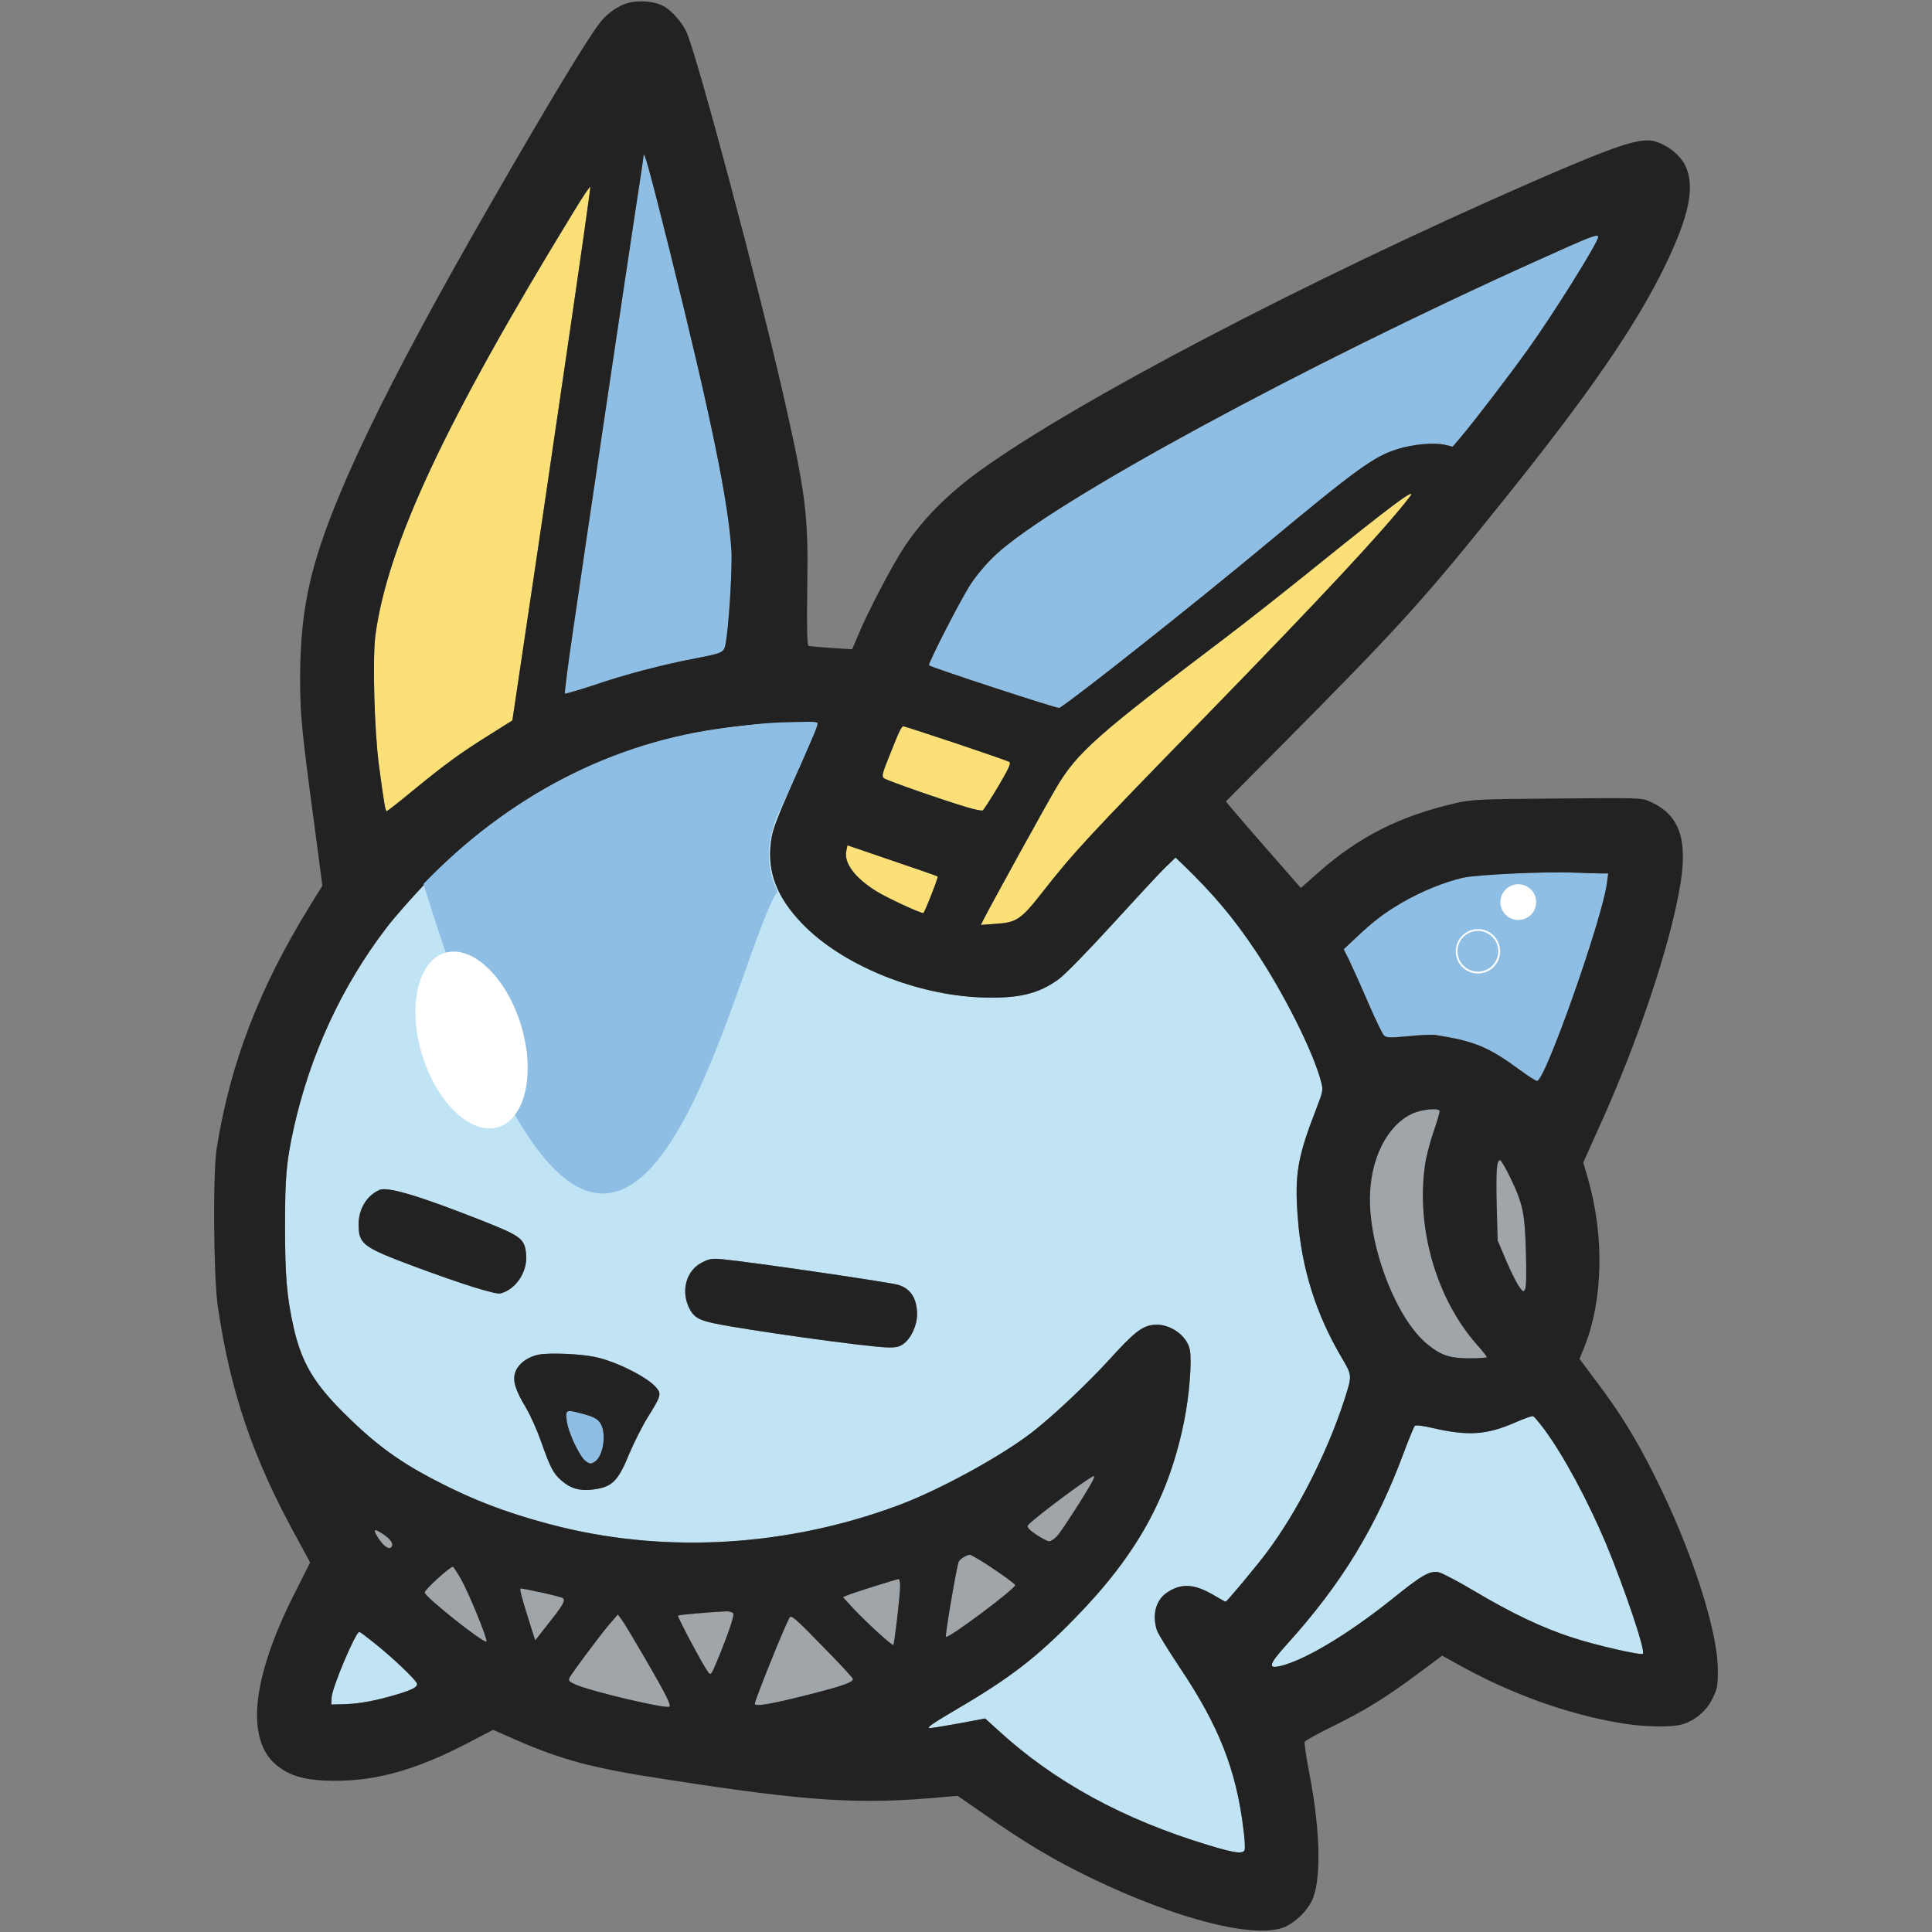 <?xml version="1.0" encoding="UTF-8" standalone="no"?>
<!DOCTYPE svg PUBLIC "-//W3C//DTD SVG 1.1//EN" "http://www.w3.org/Graphics/SVG/1.1/DTD/svg11.dtd">
<svg width="100%" height="100%" viewBox="0 0 512 512" version="1.1" xmlns="http://www.w3.org/2000/svg" xmlns:xlink="http://www.w3.org/1999/xlink" xml:space="preserve" xmlns:serif="http://www.serif.com/" style="fill-rule:evenodd;clip-rule:evenodd;stroke-linejoin:round;stroke-miterlimit:2;">
    <rect x="0" y="0" width="512" height="512" fill="#808080" stroke="none"/>
    <g transform="matrix(0.5,0,0,0.5,56.758,0.367)">
        <path d="M194.059,748.3C201.259,750.1 203.659,751.4 205.059,754.3C207.959,759.8 206.059,771.1 201.859,773.9C199.759,775.3 199.259,775.3 197.059,773.8C193.859,771.7 187.659,758.6 186.859,752.3C186.159,746.5 186.559,746.3 194.059,748.3Z" style="fill:rgb(142,190,227);"/>
    </g>
    <g transform="matrix(0.5,0,0,0.5,56.758,0.367)">
        <path d="M89.559,812.4C93.959,815.4 95.359,817.8 93.759,819.4C92.359,820.8 89.159,818.2 86.259,813.3C84.059,809.6 85.059,809.4 89.559,812.4Z" style="fill:rgb(160,165,170);"/>
    </g>
    <g transform="matrix(0.5,0,0,0.5,56.758,0.367)">
        <path d="M130.959,836.5C135.159,844 144.859,867.8 144.359,869.3C143.759,871.1 111.559,845.6 111.559,843.3C111.559,841.8 125.559,829.1 126.559,829.7C127.059,830 129.059,833.1 130.959,836.5Z" style="fill:rgb(160,165,170);"/>
    </g>
    <g transform="matrix(0.5,0,0,0.5,56.758,0.367)">
        <path d="M173.359,843.3C178.859,844.5 183.859,845.8 184.659,846.2C186.459,847.4 185.059,849.9 176.659,860.4L170.159,868.7L167.459,860.2C162.659,844.9 161.659,841.2 162.559,841.2C163.059,841.2 167.959,842.1 173.359,843.3Z" style="fill:rgb(160,165,170);"/>
    </g>
    <g transform="matrix(0.5,0,0,0.5,56.758,0.367)">
        <path d="M228.759,878.9C239.759,898 242.259,902.9 241.259,903.8C239.859,905.2 200.059,895.8 191.759,892.2C187.959,890.5 187.559,890 188.459,888.3C190.059,885.4 204.159,866.5 209.359,860.3L213.959,855L215.959,857.7C217.159,859.2 222.859,868.8 228.759,878.9Z" style="fill:rgb(160,165,170);"/>
    </g>
    <g transform="matrix(0.5,0,0,0.5,56.758,0.367)">
        <path d="M275.159,854.5C275.659,855.9 272.159,866.1 266.559,879.6C263.559,886.9 263.159,887.3 261.859,885.6C258.959,881.7 245.359,856.1 245.859,855.6C246.359,855.1 261.659,853.8 271.359,853.3C273.259,853.3 274.859,853.8 275.159,854.5Z" style="fill:rgb(160,165,170);"/>
    </g>
    <g transform="matrix(0.5,0,0,0.5,56.758,0.367)">
        <path d="M338.559,889.2C338.559,891 332.259,893.1 314.059,897.7C294.659,902.6 286.559,903.9 286.559,902.3C286.559,900.4 301.559,863.1 304.859,856.8C305.759,855 307.559,856.5 322.159,871.5C331.159,880.6 338.559,888.6 338.559,889.2Z" style="fill:rgb(160,165,170);"/>
    </g>
    <g transform="matrix(0.5,0,0,0.5,56.758,0.367)">
        <path d="M363.559,840.2C363.559,844.7 360.559,870.5 359.959,871.1C359.459,871.7 346.459,859.9 339.459,852.5L333.259,845.8L336.359,844.5C339.659,843.2 361.559,836.3 362.859,836.2C363.259,836.2 363.559,838 363.559,840.2Z" style="fill:rgb(160,165,170);"/>
    </g>
    <g transform="matrix(0.5,0,0,0.5,56.758,0.367)">
        <path d="M405.559,826C412.459,830.1 424.459,838.6 424.559,839.4C424.659,841.3 389.059,868 387.859,866.8C387.259,866.2 393.659,828.9 394.659,826.9C395.559,825.4 398.659,823.5 400.559,823.3C400.859,823.3 403.059,824.5 405.559,826Z" style="fill:rgb(160,165,170);"/>
    </g>
    <g transform="matrix(0.5,0,0,0.5,56.758,0.367)">
        <path d="M465.459,784.4C462.259,790.5 449.059,811 446.759,813.4C445.359,815 443.459,816.2 442.559,816.2C441.759,816.2 438.659,814.6 435.759,812.7C432.059,810.2 430.759,808.7 431.259,807.8C432.759,805.2 465.459,780.8 466.359,781.6C466.559,781.8 466.159,783.1 465.459,784.4Z" style="fill:rgb(160,165,170);"/>
    </g>
    <g transform="matrix(0.5,0,0,0.5,56.758,0.367)">
        <path d="M686.959,623.4C693.659,637.3 694.659,642.1 695.259,662.8C695.559,674.1 695.459,681.6 694.759,682.7C693.959,684.3 693.459,684 690.959,680.1C689.459,677.7 686.459,671.4 684.259,666.2L680.259,656.7L679.759,638C679.359,619.4 679.759,614.2 681.559,614.2C682.059,614.2 684.559,618.4 686.959,623.4Z" style="fill:rgb(160,165,170);"/>
    </g>
    <g transform="matrix(0.5,0,0,0.5,56.758,0.367)">
        <path d="M649.559,588.3C649.559,588.9 648.059,594 646.159,599.5C644.259,605.1 642.159,613.2 641.659,617.5C637.159,650.6 647.859,687.6 669.059,711.7C672.059,715.1 674.559,718.2 674.559,718.6C674.559,718.9 670.359,719.2 665.359,719.2C654.859,719.2 650.159,717.6 642.859,711.6C626.959,698.5 612.559,662.2 612.559,634.9C612.559,613.9 621.459,595.9 634.859,589.6C640.259,587.1 649.559,586.3 649.559,588.3Z" style="fill:rgb(160,165,170);"/>
    </g>
    <g transform="matrix(0.5,0,0,0.5,56.758,0.367)">
        <path d="M734.959,462.2L738.859,462.2L738.259,466.9C735.959,485.7 705.459,572.2 701.159,572.2C700.559,572.2 696.359,569.6 691.959,566.3C675.359,554.1 667.859,551 647.059,547.8C645.459,547.6 638.959,547.8 632.759,548.5C623.059,549.4 621.259,549.3 619.959,548C619.159,547.2 615.159,538.9 611.159,529.6C607.159,520.3 602.659,510.4 601.259,507.5L598.659,502.4L605.159,496.3C614.459,487.5 620.159,483.2 629.359,477.8C639.559,471.8 652.459,466.6 661.859,464.5C669.759,462.8 705.759,461.1 721.559,461.8C726.759,462 732.859,462.2 734.959,462.2Z" style="fill:rgb(142,190,227);"/>
    </g>
    <g transform="matrix(0.5,0,0,0.5,56.758,0.367)">
        <path d="M733.559,124.9C733.559,127.6 709.759,165.8 696.359,184.4C685.959,198.9 668.659,221.5 660.859,230.8L656.459,236L652.259,235C646.659,233.7 635.459,234.7 627.459,237.2C614.859,241 605.559,247.8 557.059,288.1C518.459,320.2 455.259,370.2 447.959,374.5C447.059,375 380.059,353 378.859,351.9C378.159,351.2 396.359,315.6 401.159,308.6C404.159,304 410.059,297.1 414.359,293.2C444.759,265 576.859,193.3 702.059,137C730.159,124.3 733.559,123 733.559,124.9Z" style="fill:rgb(142,190,227);"/>
    </g>
    <g transform="matrix(0.5,0,0,0.5,56.758,0.367)">
        <path d="M241.459,132.2C263.259,219.9 272.559,265.1 274.159,291.2C274.659,301 272.759,332.3 270.959,341C270.159,345.1 269.259,345.5 255.059,348.2C237.459,351.6 217.159,356.9 201.259,362.4C193.059,365.1 186.159,367.1 185.859,366.9C185.659,366.6 187.459,352 190.059,334.5C196.559,289.7 218.859,139.8 223.559,109C225.759,94.8 227.559,82.7 227.559,82C227.659,78.1 230.459,88.2 241.459,132.2Z" style="fill:rgb(142,190,227);"/>
    </g>
    <g transform="matrix(0.5,0,0,0.5,56.758,0.367)">
        <path d="M383.459,463.8C383.959,464.2 376.459,483.2 375.859,483.2C373.959,483.2 356.559,475.1 351.059,471.7C339.459,464.5 333.659,456.6 335.059,450.2L335.659,447.3L359.359,455.4C372.359,459.8 383.259,463.6 383.459,463.8Z" style="fill:rgb(250,224,118);"/>
    </g>
    <g transform="matrix(0.5,0,0,0.5,56.758,0.367)">
        <path d="M393.059,393.2C407.959,398.2 420.659,402.6 421.459,403.1C422.459,403.8 421.159,406.6 415.559,416.1C411.559,422.8 407.859,428.5 407.359,428.8C406.859,429.1 403.259,428.4 399.259,427.2C387.259,423.7 356.659,413 355.059,411.8C353.659,410.8 354.059,409.3 358.059,399.4C363.059,386.8 364.259,384.2 365.359,384.2C365.759,384.2 378.259,388.3 393.059,393.2Z" style="fill:rgb(250,224,118);"/>
    </g>
    <g transform="matrix(0.5,0,0,0.5,56.758,0.367)">
        <path d="M633.459,262.9C620.259,280 588.359,314.3 526.159,378.2C462.359,443.6 455.459,451.1 438.559,472.7C427.759,486.5 425.159,488.2 414.559,488.9L406.359,489.5L408.059,486.1C413.159,476.2 440.759,426.2 446.359,416.7C457.459,398 467.659,389 536.059,337.2C546.559,329.3 567.659,312.6 583.059,300.2C624.659,266.6 638.559,256.3 633.459,262.9Z" style="fill:rgb(250,224,118);"/>
    </g>
    <g transform="matrix(0.5,0,0,0.5,56.758,0.367)">
        <path d="M186.559,188.4C179.359,237.5 170.059,301 165.759,329.4L158.059,381.1L145.359,389.1C130.459,398.4 122.659,404.1 105.059,418.5C97.959,424.4 91.759,429.2 91.459,429.2C90.759,429.2 90.259,426.6 87.359,405.2C84.859,386.2 83.859,348.6 85.459,336C91.859,288.3 122.159,223.3 190.159,112.1C195.059,104 199.159,97.8 199.359,98.3C199.559,98.7 193.759,139.3 186.559,188.4Z" style="fill:rgb(250,224,118);"/>
    </g>
    <g transform="matrix(0.5,0,0,0.5,56.758,0.367)">
        <path d="M704.959,756.8C715.159,770.6 727.959,794.4 737.559,817.1C747.259,840.3 758.759,874.3 757.259,875.8C756.359,876.8 731.859,871.2 719.559,867.1C704.059,862.1 687.659,854.3 667.659,842.4C659.159,837.3 650.759,833 649.059,832.6C644.259,831.7 640.359,833.9 625.059,846.2C602.559,864.3 580.559,877.7 567.259,881.7C558.059,884.4 558.259,882.2 568.659,870.7C597.659,838.6 615.859,808.7 630.559,769.1C633.259,761.9 635.859,755.5 636.359,755C636.859,754.5 640.559,754.9 645.659,756.1C664.559,760.5 674.459,759.8 689.359,753.3C694.159,751.2 698.559,749.6 699.059,749.9C699.659,750.1 702.259,753.2 704.959,756.8Z" style="fill:rgb(192,228,244);"/>
    </g>
    <g transform="matrix(0.5,0,0,0.5,56.758,0.367)">
        <path d="M84.759,870C95.159,878.3 107.559,890.2 107.559,891.8C107.559,893.5 105.159,894.8 97.359,897.2C86.459,900.5 77.159,902.3 69.459,902.5L62.059,902.7L62.259,898.9C62.659,893.3 74.959,864.2 76.959,864.2C77.259,864.2 80.759,866.8 84.759,870Z" style="fill:rgb(192,228,244);"/>
    </g>
    <g transform="matrix(0.5,0,0,0.5,56.758,0.367)">
        <path d="M319.159,384.6C318.859,385.9 314.159,397 308.659,409.4C296.459,437.2 295.459,439.9 294.759,448.9C293.759,464.1 299.859,477.5 314.159,491.3C335.559,511.8 372.559,526.5 406.059,527.9C426.159,528.7 437.059,526.1 447.959,518C451.059,515.7 463.659,502.8 475.959,489.3C488.259,475.8 500.859,462.2 503.959,459.2L509.559,453.8L513.659,457.7C529.759,473.3 539.859,485.3 551.659,502.8C566.859,525.5 582.459,556.5 586.659,572.5C587.859,576.9 587.759,577.6 584.159,586.9C574.159,612.6 572.559,621.9 574.359,644.9C576.359,671.6 584.059,695.9 597.459,718.6C603.259,728.5 603.259,728 598.859,741.7C589.859,769.3 574.059,800.5 558.159,821.7C552.259,829.6 536.759,848.2 536.059,848.2C535.859,848.2 532.959,846.6 529.759,844.7C519.359,838.6 512.459,838.3 504.959,843.4C499.059,847.4 497.059,855.2 499.659,863.3C500.259,865.2 505.759,874 511.659,882.9C532.559,914 541.759,937.4 545.559,969C546.259,974.1 546.459,979 546.159,979.8C545.259,982 540.959,981.5 526.859,977.2C481.859,963.6 445.159,943.6 415.359,916.2L408.659,910.1L394.759,912.7C387.059,914.1 380.159,915.2 379.459,915.2C377.159,915.2 380.459,912.9 393.559,905.2C421.759,888.7 436.159,877.6 456.559,856.6C489.159,823.2 505.959,792.7 514.059,752.7C516.859,738.9 518.259,721 517.159,714.8C515.659,706.9 505.959,700.3 497.459,701.5C491.559,702.3 487.359,705.6 474.059,720.3C462.559,732.8 445.159,749.3 433.759,758.2C417.359,771 383.559,789.5 361.559,797.5C303.959,818.7 241.559,822.6 184.059,808.7C162.459,803.4 143.759,796.9 126.659,788.6C101.159,776.3 87.459,766.8 68.959,748.4C52.859,732.5 46.259,721.3 42.059,702.6C38.459,686.4 37.559,675.5 37.559,648.8C37.559,622.9 38.259,615.2 42.159,597.3C50.859,558.3 67.559,522.1 91.259,491.1C95.259,485.8 104.359,475.5 111.359,468.1C144.359,433.6 180.659,410.3 223.559,395.9C247.859,387.8 279.859,382.5 305.459,382.3L319.759,382.2L319.159,384.6ZM172.259,717.2C166.259,718.3 161.059,722.1 159.559,726.7C158.059,731.1 159.659,736.1 165.359,745.6C167.559,749.3 171.059,757.1 173.159,763C178.059,777 179.759,780.3 183.959,783.9C188.659,788.1 193.659,789.6 200.259,788.8C210.859,787.6 213.959,784.6 220.059,769.7C222.559,763.8 226.959,755 229.959,750.2C236.759,739.3 237.059,738.1 234.559,735C230.259,729.4 212.459,720.5 201.459,718.4C193.659,716.8 177.859,716.2 172.259,717.2ZM258.559,668.4C250.459,672.5 247.359,682.8 251.459,691.9C253.859,697.2 256.559,698.9 265.159,700.7C282.359,704.3 344.959,713 356.259,713.4C361.159,713.6 363.059,713.2 365.259,711.6C369.359,708.7 372.559,701.7 372.559,696C372.559,687.2 368.859,681.8 361.859,680.1C353.359,678.2 284.759,668.2 269.559,666.7C263.959,666.2 262.459,666.4 258.559,668.4ZM87.459,630C80.759,633.1 76.559,640.1 76.559,648.2C76.559,658.7 78.659,660.3 106.559,670.7C131.659,680 149.159,685.5 151.759,684.8C159.959,682.7 166.159,673.3 165.359,664.2C164.559,655.8 162.859,654.5 142.459,646.4C108.559,633 91.759,628 87.459,630Z" style="fill:rgb(192,228,244);"/>
    </g>
    <g transform="matrix(0.05,0,0,-0.05,0.037,511.968)">
        <path d="M3354,10229C3294,10221 3228,10180 3182,10123C3113,10035 2918,9713 2600,9160C2035,8179 1738,7560 1645,7165C1607,7006 1590,6843 1590,6645C1590,6451 1598,6370 1665,5870L1708,5545L1640,5435C1373,5002 1221,4607 1148,4155C1127,4026 1131,3477 1153,3320C1219,2866 1338,2513 1573,2087L1643,1958L1557,1787C1335,1346 1301,1024 1461,887C1525,832 1599,808 1719,802C1970,791 2195,851 2498,1011L2613,1071L2742,1014C2983,910 3144,867 3518,810C4294,689 4558,673 5015,716L5075,721L5215,624C5434,471 5580,384 5775,289C6238,65 6657,-41 6811,27C6866,52 6922,106 6951,162C7003,264 6999,530 6940,835C6923,922 6912,1000 6914,1007C6917,1014 6984,1051 7062,1089C7233,1173 7342,1240 7514,1368L7643,1464L7719,1422C7998,1265 8303,1154 8592,1106C8708,1086 8861,1083 8916,1100C8984,1120 9045,1172 9076,1237C9102,1290 9105,1304 9104,1395C9102,1605 8959,2041 8770,2415C8669,2617 8588,2748 8463,2914L8371,3037L8396,3098C8496,3347 8504,3688 8415,3995L8391,4078L8469,4252C8679,4712 8854,5234 8906,5555C8945,5797 8898,5923 8744,5991C8700,6011 8683,6011 8252,6007C7839,6004 7798,6002 7712,5982C7419,5914 7204,5806 6989,5617L6894,5533L6719,5733C6623,5842 6534,5946 6521,5962L6497,5992L6786,6283C7420,6922 7542,7056 7973,7594C8423,8154 8671,8515 8825,8832C8955,9101 8985,9256 8930,9365C8901,9421 8834,9473 8767,9491C8691,9511 8560,9467 8120,9275C6932,8756 5704,8114 5195,7746C5022,7621 4891,7489 4792,7340C4729,7245 4599,6997 4549,6876L4516,6798L4406,6805C4346,6809 4292,6814 4285,6816C4277,6820 4275,6903 4278,7128C4284,7515 4271,7618 4149,8155C4019,8725 3699,9927 3639,10067C3618,10117 3558,10185 3516,10207C3474,10229 3416,10237 3354,10229ZM3549,8910C3767,8033 3860,7581 3876,7320C3881,7222 3862,6909 3844,6822C3836,6781 3827,6777 3685,6750C3509,6716 3306,6663 3147,6608C3065,6581 2996,6561 2993,6563C2991,6566 3009,6712 3035,6887C3100,7335 3323,8834 3370,9142C3392,9284 3410,9405 3410,9412C3411,9451 3439,9350 3549,8910ZM3000,8348C2928,7857 2835,7222 2792,6938L2715,6421L2588,6341C2439,6248 2361,6191 2185,6047C2114,5988 2052,5940 2049,5940C2042,5940 2037,5966 2008,6180C1983,6370 1973,6746 1989,6872C2053,7349 2356,7999 3036,9111C3085,9192 3126,9254 3128,9249C3130,9245 3072,8839 3000,8348ZM8470,8983C8470,8956 8232,8574 8098,8388C7994,8243 7821,8017 7743,7924L7699,7872L7657,7882C7601,7895 7489,7885 7409,7860C7283,7822 7190,7754 6705,7351C6319,7030 5687,6530 5614,6487C5605,6482 4935,6702 4923,6713C4916,6720 5098,7076 5146,7146C5176,7192 5235,7261 5278,7300C5582,7582 6903,8299 8155,8862C8436,8989 8470,9002 8470,8983ZM7469,7603C7337,7432 7018,7089 6396,6450C5758,5796 5689,5721 5520,5505C5412,5367 5386,5350 5280,5343L5198,5337L5215,5371C5266,5470 5542,5970 5598,6065C5709,6252 5811,6342 6495,6860C6600,6939 6811,7106 6965,7230C7381,7566 7520,7669 7469,7603ZM4326,6386C4323,6373 4276,6262 4221,6138C4099,5860 4089,5833 4082,5743C4072,5591 4133,5457 4276,5319C4490,5114 4860,4967 5195,4953C5396,4945 5505,4971 5614,5052C5645,5075 5771,5204 5894,5339C6017,5474 6143,5610 6174,5640L6230,5694L6271,5655C6432,5499 6533,5379 6651,5204C6803,4977 6959,4667 7001,4507C7013,4463 7012,4456 6976,4363C6876,4106 6860,4013 6878,3783C6898,3516 6975,3273 7109,3046C7167,2947 7167,2952 7123,2815C7033,2539 6875,2227 6716,2015C6657,1936 6502,1750 6495,1750C6493,1750 6464,1766 6432,1785C6328,1846 6259,1849 6184,1798C6125,1758 6105,1680 6131,1599C6137,1580 6192,1492 6251,1403C6460,1092 6552,858 6590,542C6597,491 6599,442 6596,434C6587,412 6544,417 6403,460C5953,596 5586,796 5288,1070L5221,1131L5082,1105C5005,1091 4936,1080 4929,1080C4906,1080 4939,1103 5070,1180C5352,1345 5496,1456 5700,1666C6026,2000 6194,2305 6275,2705C6303,2843 6317,3022 6306,3084C6291,3163 6194,3229 6109,3217C6050,3209 6008,3176 5875,3029C5760,2904 5586,2739 5472,2650C5308,2522 4970,2337 4750,2257C4174,2045 3550,2006 2975,2145C2759,2198 2572,2263 2401,2346C2146,2469 2009,2564 1824,2748C1663,2907 1597,3019 1555,3206C1519,3368 1510,3477 1510,3744C1510,4003 1517,4080 1556,4259C1643,4649 1810,5011 2047,5321C2087,5374 2178,5477 2248,5551C2578,5896 2941,6129 3370,6273C3613,6354 3933,6407 4189,6409L4332,6410L4326,6386ZM5065,6300C5214,6250 5341,6206 5349,6201C5359,6194 5346,6166 5290,6071C5250,6004 5213,5947 5208,5944C5203,5941 5167,5948 5127,5960C5007,5995 4701,6102 4685,6114C4671,6124 4675,6139 4715,6238C4765,6364 4777,6390 4788,6390C4792,6390 4917,6349 5065,6300ZM4969,5594C4974,5590 4899,5400 4893,5400C4874,5400 4700,5481 4645,5515C4529,5587 4471,5666 4485,5730L4491,5759L4728,5678C4858,5634 4967,5596 4969,5594ZM8484,5610L8523,5610L8517,5563C8494,5375 8189,4510 8146,4510C8140,4510 8098,4536 8054,4569C7888,4691 7813,4722 7605,4754C7589,4756 7524,4754 7462,4747C7365,4738 7347,4739 7334,4752C7326,4760 7286,4843 7246,4936C7206,5029 7161,5128 7147,5157L7121,5208L7186,5269C7279,5357 7336,5400 7428,5454C7530,5514 7659,5566 7753,5587C7832,5604 8192,5621 8350,5614C8402,5612 8463,5610 8484,5610ZM7630,4349C7630,4343 7615,4292 7596,4237C7577,4181 7556,4100 7551,4057C7506,3726 7613,3356 7825,3115C7855,3081 7880,3050 7880,3046C7880,3043 7838,3040 7788,3040C7683,3040 7636,3056 7563,3116C7404,3247 7260,3610 7260,3883C7260,4093 7349,4273 7483,4336C7537,4361 7630,4369 7630,4349ZM8004,3998C8071,3859 8081,3811 8087,3604C8090,3491 8089,3416 8082,3405C8074,3389 8069,3392 8044,3431C8029,3455 7999,3518 7977,3570L7937,3665L7932,3852C7928,4038 7932,4090 7950,4090C7955,4090 7980,4048 8004,3998ZM8184,2664C8286,2526 8414,2288 8510,2061C8607,1829 8722,1489 8707,1474C8698,1464 8453,1520 8330,1561C8175,1611 8011,1689 7811,1808C7726,1859 7642,1902 7625,1906C7577,1915 7538,1893 7385,1770C7160,1589 6940,1455 6807,1415C6715,1388 6717,1410 6821,1525C7111,1846 7293,2145 7440,2541C7467,2613 7493,2677 7498,2682C7503,2687 7540,2683 7591,2671C7780,2627 7879,2634 8028,2699C8076,2720 8120,2736 8125,2733C8131,2731 8157,2700 8184,2664ZM5789,2388C5757,2327 5625,2122 5602,2098C5588,2082 5569,2070 5560,2070C5552,2070 5521,2086 5492,2105C5455,2130 5442,2145 5447,2154C5462,2180 5789,2424 5798,2416C5800,2414 5796,2401 5789,2388ZM2030,2108C2074,2078 2088,2054 2072,2038C2058,2024 2026,2050 1997,2099C1975,2136 1985,2138 2030,2108ZM5190,1972C5259,1931 5379,1846 5380,1838C5381,1819 5025,1552 5013,1564C5007,1570 5071,1943 5081,1963C5090,1978 5121,1997 5140,1999C5143,1999 5165,1987 5190,1972ZM2444,1867C2486,1792 2583,1554 2578,1539C2572,1521 2250,1776 2250,1799C2250,1814 2390,1941 2400,1935C2405,1932 2425,1901 2444,1867ZM4770,1830C4770,1785 4740,1527 4734,1521C4729,1515 4599,1633 4529,1707L4467,1774L4498,1787C4531,1800 4750,1869 4763,1870C4767,1870 4770,1852 4770,1830ZM2868,1799C2923,1787 2973,1774 2981,1770C2999,1758 2985,1733 2901,1628L2836,1545L2809,1630C2761,1783 2751,1820 2760,1820C2765,1820 2814,1811 2868,1799ZM3886,1687C3891,1673 3856,1571 3800,1436C3770,1363 3766,1359 3753,1376C3724,1415 3588,1671 3593,1676C3598,1681 3751,1694 3848,1699C3867,1699 3883,1694 3886,1687ZM3422,1443C3532,1252 3557,1203 3547,1194C3533,1180 3135,1274 3052,1310C3014,1327 3010,1332 3019,1349C3035,1378 3176,1567 3228,1629L3274,1682L3294,1655C3306,1640 3363,1544 3422,1443ZM4520,1340C4520,1322 4457,1301 4275,1255C4081,1206 4000,1193 4000,1209C4000,1228 4150,1601 4183,1664C4192,1682 4210,1667 4356,1517C4446,1426 4520,1346 4520,1340ZM1982,1532C2086,1449 2210,1330 2210,1314C2210,1297 2186,1284 2108,1260C1999,1227 1906,1209 1829,1207L1755,1205L1757,1243C1761,1299 1884,1590 1904,1590C1907,1590 1942,1564 1982,1532Z" style="fill:rgb(34,34,34);fill-rule:nonzero;"/>
        <path d="M2009,3932C1942,3901 1900,3831 1900,3750C1900,3645 1921,3629 2200,3525C2451,3432 2626,3377 2652,3384C2734,3405 2796,3499 2788,3590C2780,3674 2763,3687 2559,3768C2220,3902 2052,3952 2009,3932Z" style="fill:rgb(34,34,34);fill-rule:nonzero;"/>
        <path d="M3720,3548C3639,3507 3608,3404 3649,3313C3673,3260 3700,3243 3786,3225C3958,3189 4584,3102 4697,3098C4746,3096 4765,3100 4787,3116C4828,3145 4860,3215 4860,3272C4860,3360 4823,3414 4753,3431C4668,3450 3982,3550 3830,3565C3774,3570 3759,3568 3720,3548Z" style="fill:rgb(34,34,34);fill-rule:nonzero;"/>
        <path d="M2857,3060C2797,3049 2745,3011 2730,2965C2715,2921 2731,2871 2788,2776C2810,2739 2845,2661 2866,2602C2915,2462 2932,2429 2974,2393C3021,2351 3071,2336 3137,2344C3243,2356 3274,2386 3335,2535C3360,2594 3404,2682 3434,2730C3502,2839 3505,2851 3480,2882C3437,2938 3259,3027 3149,3048C3071,3064 2913,3070 2857,3060ZM3075,2749C3147,2731 3171,2718 3185,2689C3214,2634 3195,2521 3153,2493C3132,2479 3127,2479 3105,2494C3073,2515 3011,2646 3003,2709C2996,2767 3000,2769 3075,2749Z" style="fill:rgb(34,34,34);fill-rule:nonzero;"/>
        <g transform="matrix(12.642,0,0,-12.641,1123.6,10239.4)">
            <path d="M88.61,370.622C124.31,333.522 168.31,310.922 215.61,305.122C232.11,303.122 234.71,302.922 245.41,302.722C254.11,302.522 254.21,302.522 253.51,304.722C252.61,307.722 240.81,334.122 237.71,340.322C236.31,343.122 234.61,348.522 233.91,352.322C232.647,359.681 233.676,366.828 236.98,373.765C216.788,405.167 172.406,644.287 88.61,370.622Z" style="fill:rgb(142,190,227);"/>
        </g>
        <g transform="matrix(12.642,0,0,-12.641,1123.59,10239.4)">
            <path d="M97.555,399.541C108.972,396.033 123.267,409.541 129.458,429.688C135.648,449.834 131.404,469.039 119.987,472.547C108.57,476.055 94.274,462.547 88.084,442.401C81.894,422.254 86.137,403.05 97.555,399.541Z" style="fill:white;"/>
        </g>
        <g transform="matrix(5.881,0,0,-5.881,3314.26,7538.95)">
            <circle cx="804.662" cy="353.855" r="16.111" style="fill:white;"/>
        </g>
        <g transform="matrix(10,0,0,-10,138.654,8829.68)">
            <circle cx="769.407" cy="363.238" r="11.754" style="fill:white;"/>
        </g>
        <g transform="matrix(9.193,0,0,-9.193,759.244,8536.7)">
            <circle cx="769.407" cy="363.238" r="11.754" style="fill:rgb(142,190,227);"/>
        </g>
    </g>
</svg>
